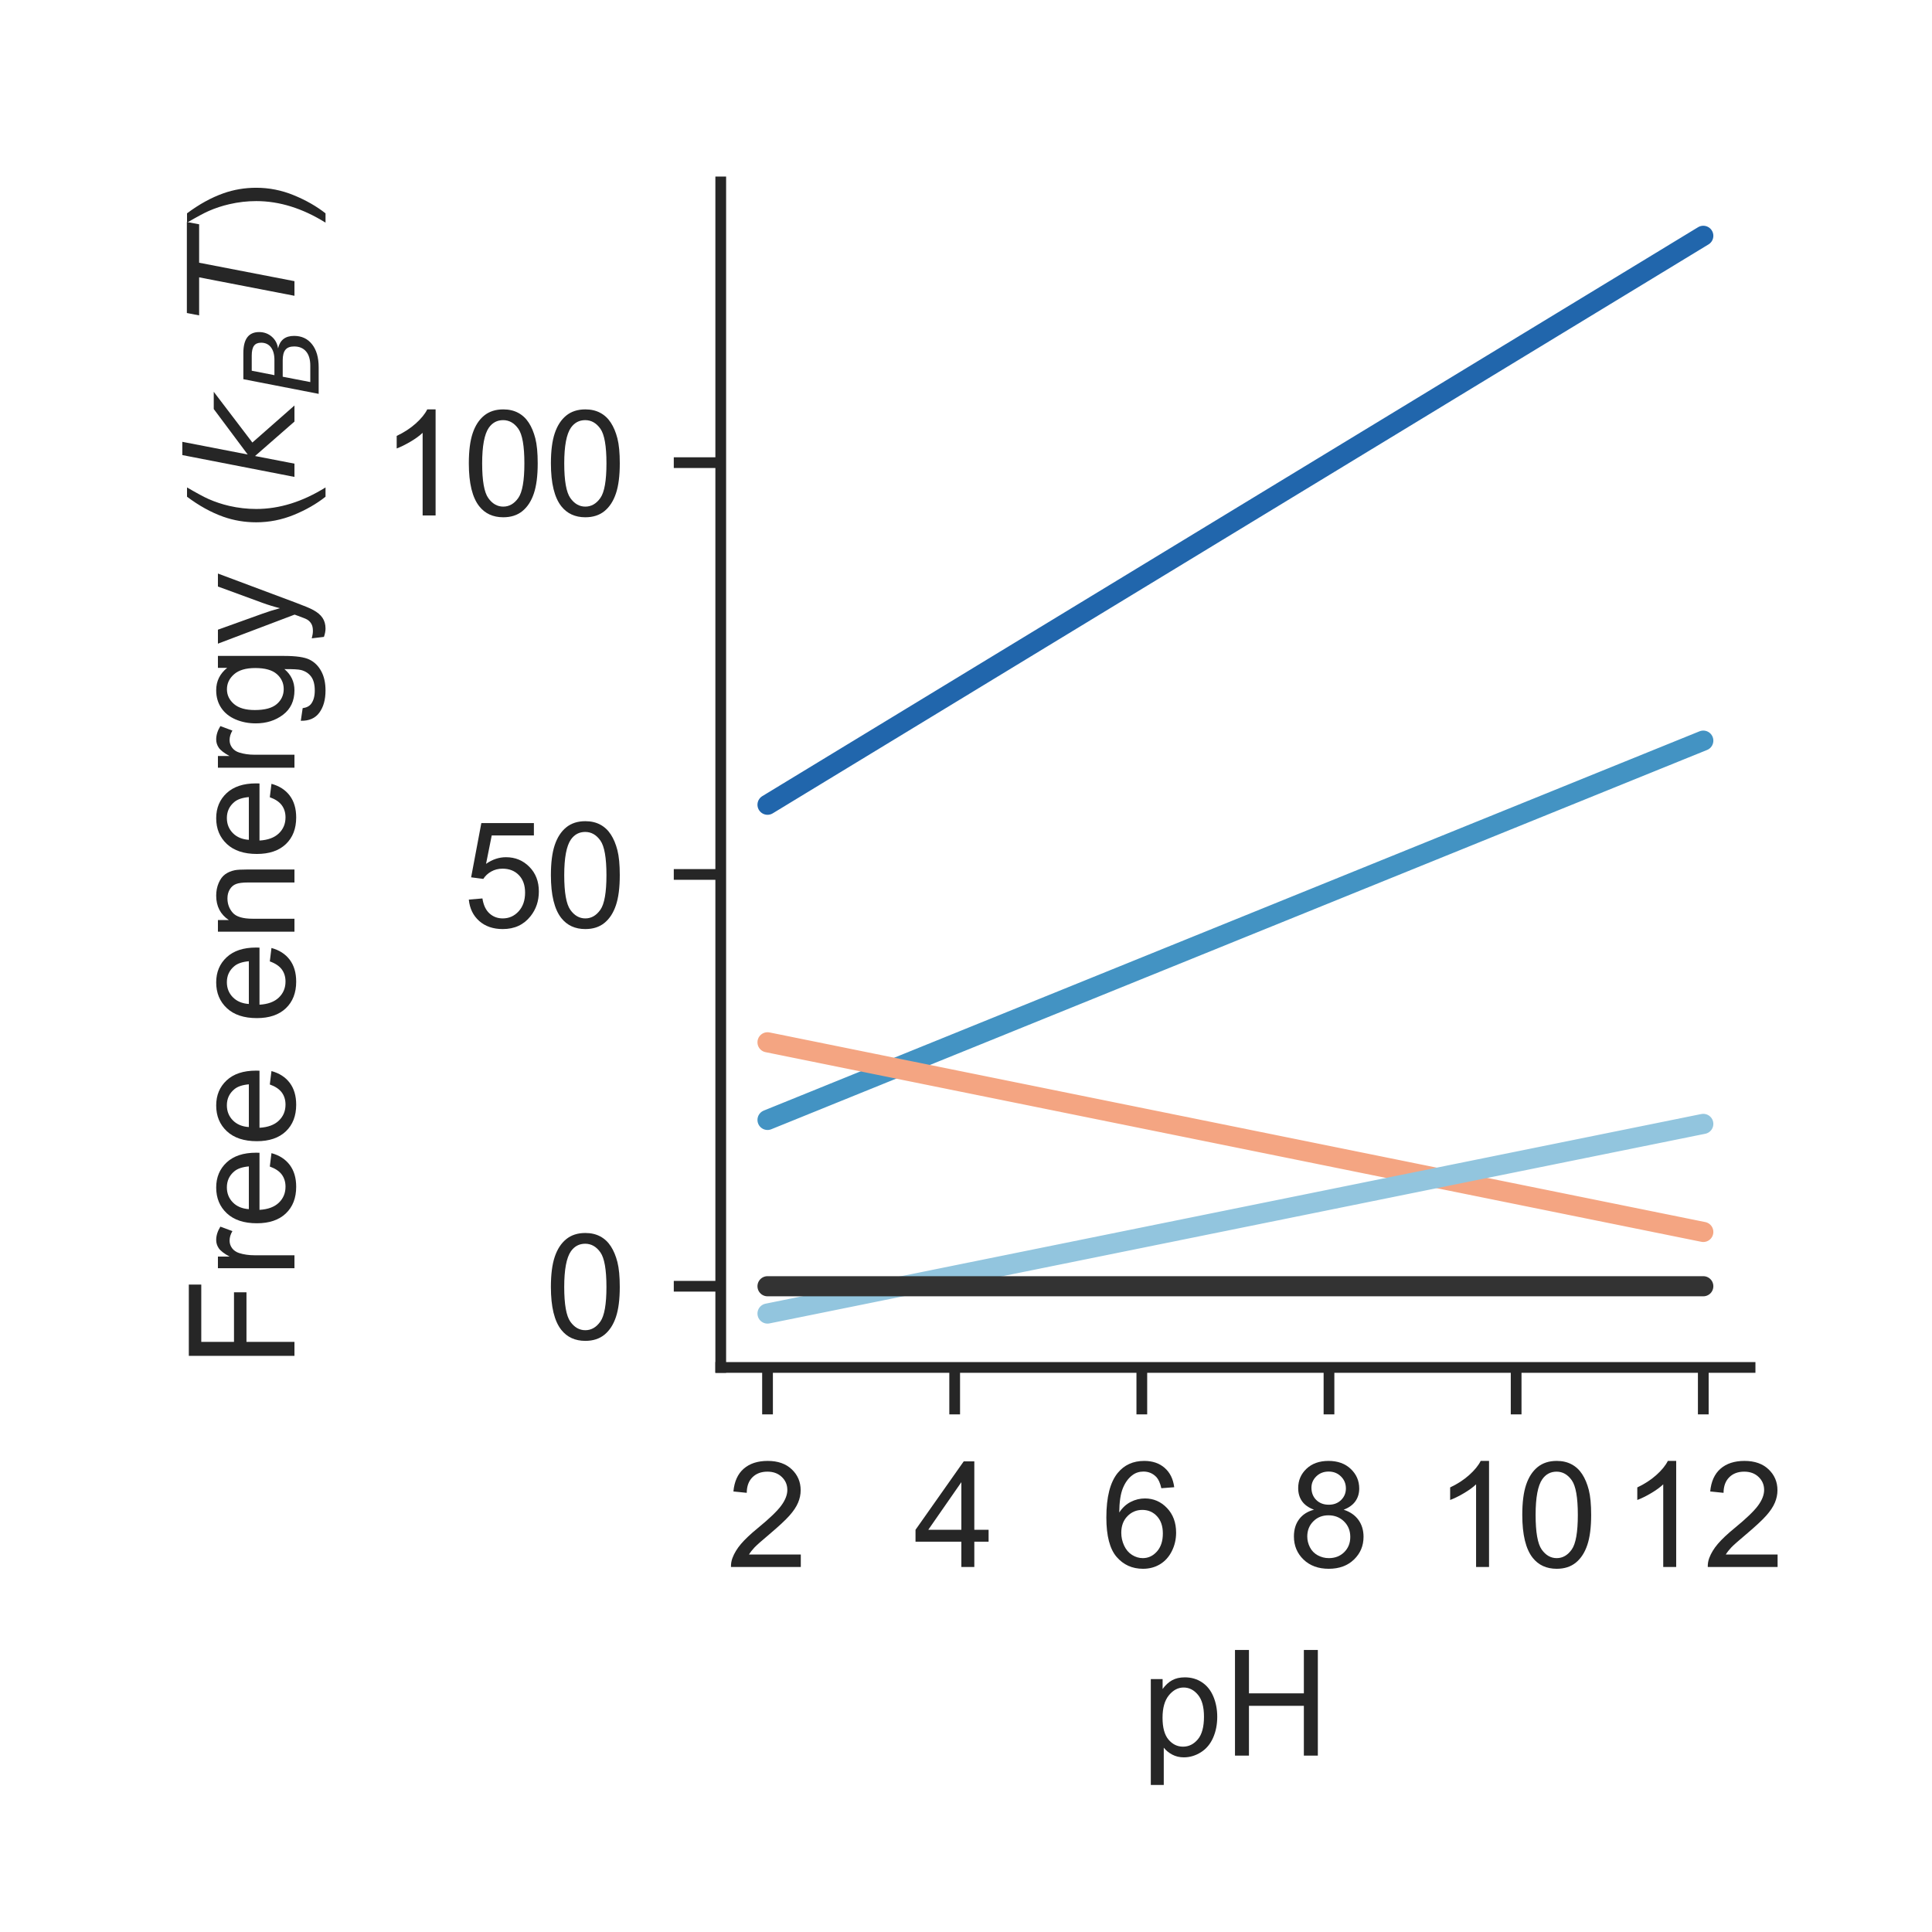 <?xml version="1.0" encoding="utf-8" standalone="no"?>
<!DOCTYPE svg PUBLIC "-//W3C//DTD SVG 1.1//EN"
  "http://www.w3.org/Graphics/SVG/1.1/DTD/svg11.dtd">
<!-- Created with matplotlib (http://matplotlib.org/) -->
<svg height="144pt" version="1.1" viewBox="0 0 144 144" width="144pt" xmlns="http://www.w3.org/2000/svg" xmlns:xlink="http://www.w3.org/1999/xlink">
 <defs>
  <style type="text/css">
*{stroke-linecap:butt;stroke-linejoin:round;}
  </style>
 </defs>
 <g id="figure_1">
  <g id="patch_1">
   <path d="M 0 144 
L 144 144 
L 144 0 
L 0 0 
z
" style="fill:#ffffff;"/>
  </g>
  <g id="axes_1">
   <g id="patch_2">
    <path d="M 53.72 101.92 
L 130.44 101.92 
L 130.44 13.56 
L 53.72 13.56 
z
" style="fill:#ffffff;"/>
   </g>
   <g id="matplotlib.axis_1">
    <g id="xtick_1">
     <g id="line2d_1">
      <defs>
       <path d="M 0 0 
L 0 3.5 
" id="m2e87e150d9" style="stroke:#262626;stroke-width:0.8;"/>
      </defs>
      <g>
       <use style="fill:#262626;stroke:#262626;stroke-width:0.8;" x="57.207" xlink:href="#m2e87e150d9" y="101.92"/>
      </g>
     </g>
     <g id="text_1">
      <!-- 2 -->
      <defs>
       <path d="M 50.344 8.453 
L 50.344 0 
L 3.031 0 
Q 2.938 3.172 4.047 6.109 
Q 5.859 10.938 9.828 15.625 
Q 13.812 20.312 21.344 26.469 
Q 33.016 36.031 37.109 41.625 
Q 41.219 47.219 41.219 52.203 
Q 41.219 57.422 37.469 61 
Q 33.734 64.594 27.734 64.594 
Q 21.391 64.594 17.578 60.781 
Q 13.766 56.984 13.719 50.25 
L 4.688 51.172 
Q 5.609 61.281 11.656 66.578 
Q 17.719 71.875 27.938 71.875 
Q 38.234 71.875 44.234 66.156 
Q 50.25 60.453 50.25 52 
Q 50.25 47.703 48.484 43.547 
Q 46.734 39.406 42.656 34.812 
Q 38.578 30.219 29.109 22.219 
Q 21.188 15.578 18.938 13.203 
Q 16.703 10.844 15.234 8.453 
z
" id="ArialMT-32"/>
      </defs>
      <g style="fill:#262626;" transform="translate(54.149 116.794)scale(0.11 -0.11)">
       <use xlink:href="#ArialMT-32"/>
      </g>
     </g>
    </g>
    <g id="xtick_2">
     <g id="line2d_2">
      <g>
       <use style="fill:#262626;stroke:#262626;stroke-width:0.8;" x="71.156" xlink:href="#m2e87e150d9" y="101.92"/>
      </g>
     </g>
     <g id="text_2">
      <!-- 4 -->
      <defs>
       <path d="M 32.328 0 
L 32.328 17.141 
L 1.266 17.141 
L 1.266 25.203 
L 33.938 71.578 
L 41.109 71.578 
L 41.109 25.203 
L 50.781 25.203 
L 50.781 17.141 
L 41.109 17.141 
L 41.109 0 
z
M 32.328 25.203 
L 32.328 57.469 
L 9.906 25.203 
z
" id="ArialMT-34"/>
      </defs>
      <g style="fill:#262626;" transform="translate(68.098 116.794)scale(0.11 -0.11)">
       <use xlink:href="#ArialMT-34"/>
      </g>
     </g>
    </g>
    <g id="xtick_3">
     <g id="line2d_3">
      <g>
       <use style="fill:#262626;stroke:#262626;stroke-width:0.8;" x="85.105" xlink:href="#m2e87e150d9" y="101.92"/>
      </g>
     </g>
     <g id="text_3">
      <!-- 6 -->
      <defs>
       <path d="M 49.75 54.047 
L 41.016 53.375 
Q 39.844 58.547 37.703 60.891 
Q 34.125 64.656 28.906 64.656 
Q 24.703 64.656 21.531 62.312 
Q 17.391 59.281 14.984 53.469 
Q 12.594 47.656 12.5 36.922 
Q 15.672 41.75 20.266 44.094 
Q 24.859 46.438 29.891 46.438 
Q 38.672 46.438 44.844 39.969 
Q 51.031 33.5 51.031 23.25 
Q 51.031 16.5 48.125 10.719 
Q 45.219 4.938 40.141 1.859 
Q 35.062 -1.219 28.609 -1.219 
Q 17.625 -1.219 10.688 6.859 
Q 3.766 14.938 3.766 33.5 
Q 3.766 54.25 11.422 63.672 
Q 18.109 71.875 29.438 71.875 
Q 37.891 71.875 43.281 67.141 
Q 48.688 62.406 49.75 54.047 
z
M 13.875 23.188 
Q 13.875 18.656 15.797 14.5 
Q 17.719 10.359 21.188 8.172 
Q 24.656 6 28.469 6 
Q 34.031 6 38.031 10.484 
Q 42.047 14.984 42.047 22.703 
Q 42.047 30.125 38.078 34.391 
Q 34.125 38.672 28.125 38.672 
Q 22.172 38.672 18.016 34.391 
Q 13.875 30.125 13.875 23.188 
z
" id="ArialMT-36"/>
      </defs>
      <g style="fill:#262626;" transform="translate(82.047 116.794)scale(0.11 -0.11)">
       <use xlink:href="#ArialMT-36"/>
      </g>
     </g>
    </g>
    <g id="xtick_4">
     <g id="line2d_4">
      <g>
       <use style="fill:#262626;stroke:#262626;stroke-width:0.8;" x="99.055" xlink:href="#m2e87e150d9" y="101.92"/>
      </g>
     </g>
     <g id="text_4">
      <!-- 8 -->
      <defs>
       <path d="M 17.672 38.812 
Q 12.203 40.828 9.562 44.531 
Q 6.938 48.25 6.938 53.422 
Q 6.938 61.234 12.547 66.547 
Q 18.172 71.875 27.484 71.875 
Q 36.859 71.875 42.578 66.422 
Q 48.297 60.984 48.297 53.172 
Q 48.297 48.188 45.672 44.5 
Q 43.062 40.828 37.75 38.812 
Q 44.344 36.672 47.781 31.875 
Q 51.219 27.094 51.219 20.453 
Q 51.219 11.281 44.719 5.031 
Q 38.234 -1.219 27.641 -1.219 
Q 17.047 -1.219 10.547 5.047 
Q 4.047 11.328 4.047 20.703 
Q 4.047 27.688 7.594 32.391 
Q 11.141 37.109 17.672 38.812 
z
M 15.922 53.719 
Q 15.922 48.641 19.188 45.406 
Q 22.469 42.188 27.688 42.188 
Q 32.766 42.188 36.016 45.375 
Q 39.266 48.578 39.266 53.219 
Q 39.266 58.062 35.906 61.359 
Q 32.562 64.656 27.594 64.656 
Q 22.562 64.656 19.234 61.422 
Q 15.922 58.203 15.922 53.719 
z
M 13.094 20.656 
Q 13.094 16.891 14.875 13.375 
Q 16.656 9.859 20.172 7.922 
Q 23.688 6 27.734 6 
Q 34.031 6 38.125 10.047 
Q 42.234 14.109 42.234 20.359 
Q 42.234 26.703 38.016 30.859 
Q 33.797 35.016 27.438 35.016 
Q 21.234 35.016 17.156 30.906 
Q 13.094 26.812 13.094 20.656 
z
" id="ArialMT-38"/>
      </defs>
      <g style="fill:#262626;" transform="translate(95.996 116.794)scale(0.11 -0.11)">
       <use xlink:href="#ArialMT-38"/>
      </g>
     </g>
    </g>
    <g id="xtick_5">
     <g id="line2d_5">
      <g>
       <use style="fill:#262626;stroke:#262626;stroke-width:0.8;" x="113.004" xlink:href="#m2e87e150d9" y="101.92"/>
      </g>
     </g>
     <g id="text_5">
      <!-- 10 -->
      <defs>
       <path d="M 37.25 0 
L 28.469 0 
L 28.469 56 
Q 25.297 52.984 20.141 49.953 
Q 14.984 46.922 10.891 45.406 
L 10.891 53.906 
Q 18.266 57.375 23.781 62.297 
Q 29.297 67.234 31.594 71.875 
L 37.25 71.875 
z
" id="ArialMT-31"/>
       <path d="M 4.156 35.297 
Q 4.156 48 6.766 55.734 
Q 9.375 63.484 14.516 67.672 
Q 19.672 71.875 27.484 71.875 
Q 33.25 71.875 37.594 69.547 
Q 41.938 67.234 44.766 62.859 
Q 47.609 58.5 49.219 52.219 
Q 50.828 45.953 50.828 35.297 
Q 50.828 22.703 48.234 14.969 
Q 45.656 7.234 40.5 3 
Q 35.359 -1.219 27.484 -1.219 
Q 17.141 -1.219 11.234 6.203 
Q 4.156 15.141 4.156 35.297 
z
M 13.188 35.297 
Q 13.188 17.672 17.312 11.828 
Q 21.438 6 27.484 6 
Q 33.547 6 37.672 11.859 
Q 41.797 17.719 41.797 35.297 
Q 41.797 52.984 37.672 58.781 
Q 33.547 64.594 27.391 64.594 
Q 21.344 64.594 17.719 59.469 
Q 13.188 52.938 13.188 35.297 
z
" id="ArialMT-30"/>
      </defs>
      <g style="fill:#262626;" transform="translate(106.887 116.794)scale(0.11 -0.11)">
       <use xlink:href="#ArialMT-31"/>
       <use x="55.615" xlink:href="#ArialMT-30"/>
      </g>
     </g>
    </g>
    <g id="xtick_6">
     <g id="line2d_6">
      <g>
       <use style="fill:#262626;stroke:#262626;stroke-width:0.8;" x="126.953" xlink:href="#m2e87e150d9" y="101.92"/>
      </g>
     </g>
     <g id="text_6">
      <!-- 12 -->
      <g style="fill:#262626;" transform="translate(120.836 116.794)scale(0.11 -0.11)">
       <use xlink:href="#ArialMT-31"/>
       <use x="55.615" xlink:href="#ArialMT-32"/>
      </g>
     </g>
    </g>
    <g id="text_7">
     <!-- pH -->
     <defs>
      <path d="M 6.594 -19.875 
L 6.594 51.859 
L 14.594 51.859 
L 14.594 45.125 
Q 17.438 49.078 21 51.047 
Q 24.562 53.031 29.641 53.031 
Q 36.281 53.031 41.359 49.609 
Q 46.438 46.188 49.016 39.953 
Q 51.609 33.734 51.609 26.312 
Q 51.609 18.359 48.75 11.984 
Q 45.906 5.609 40.453 2.219 
Q 35.016 -1.172 29 -1.172 
Q 24.609 -1.172 21.109 0.688 
Q 17.625 2.547 15.375 5.375 
L 15.375 -19.875 
z
M 14.547 25.641 
Q 14.547 15.625 18.594 10.844 
Q 22.656 6.062 28.422 6.062 
Q 34.281 6.062 38.453 11.016 
Q 42.625 15.969 42.625 26.375 
Q 42.625 36.281 38.547 41.203 
Q 34.469 46.141 28.812 46.141 
Q 23.188 46.141 18.859 40.891 
Q 14.547 35.641 14.547 25.641 
z
" id="ArialMT-70"/>
      <path d="M 8.016 0 
L 8.016 71.578 
L 17.484 71.578 
L 17.484 42.188 
L 54.688 42.188 
L 54.688 71.578 
L 64.156 71.578 
L 64.156 0 
L 54.688 0 
L 54.688 33.734 
L 17.484 33.734 
L 17.484 0 
z
" id="ArialMT-48"/>
     </defs>
     <g style="fill:#262626;" transform="translate(85.049 130.853)scale(0.11 -0.11)">
      <use xlink:href="#ArialMT-70"/>
      <use x="55.615" xlink:href="#ArialMT-48"/>
     </g>
    </g>
   </g>
   <g id="matplotlib.axis_2">
    <g id="ytick_1">
     <g id="line2d_7">
      <defs>
       <path d="M 0 0 
L -3.5 0 
" id="mb50f112030" style="stroke:#262626;stroke-width:0.8;"/>
      </defs>
      <g>
       <use style="fill:#262626;stroke:#262626;stroke-width:0.8;" x="53.72" xlink:href="#mb50f112030" y="95.869"/>
      </g>
     </g>
     <g id="text_8">
      <!-- 0 -->
      <g style="fill:#262626;" transform="translate(40.603 99.806)scale(0.11 -0.11)">
       <use xlink:href="#ArialMT-30"/>
      </g>
     </g>
    </g>
    <g id="ytick_2">
     <g id="line2d_8">
      <g>
       <use style="fill:#262626;stroke:#262626;stroke-width:0.8;" x="53.72" xlink:href="#mb50f112030" y="65.176"/>
      </g>
     </g>
     <g id="text_9">
      <!-- 50 -->
      <defs>
       <path d="M 4.156 18.75 
L 13.375 19.531 
Q 14.406 12.797 18.141 9.391 
Q 21.875 6 27.156 6 
Q 33.5 6 37.891 10.781 
Q 42.281 15.578 42.281 23.484 
Q 42.281 31 38.062 35.344 
Q 33.844 39.703 27 39.703 
Q 22.75 39.703 19.328 37.766 
Q 15.922 35.844 13.969 32.766 
L 5.719 33.844 
L 12.641 70.609 
L 48.25 70.609 
L 48.25 62.203 
L 19.672 62.203 
L 15.828 42.969 
Q 22.266 47.469 29.344 47.469 
Q 38.719 47.469 45.156 40.969 
Q 51.609 34.469 51.609 24.266 
Q 51.609 14.547 45.953 7.469 
Q 39.062 -1.219 27.156 -1.219 
Q 17.391 -1.219 11.203 4.25 
Q 5.031 9.719 4.156 18.75 
z
" id="ArialMT-35"/>
      </defs>
      <g style="fill:#262626;" transform="translate(34.486 69.113)scale(0.11 -0.11)">
       <use xlink:href="#ArialMT-35"/>
       <use x="55.615" xlink:href="#ArialMT-30"/>
      </g>
     </g>
    </g>
    <g id="ytick_3">
     <g id="line2d_9">
      <g>
       <use style="fill:#262626;stroke:#262626;stroke-width:0.8;" x="53.72" xlink:href="#mb50f112030" y="34.483"/>
      </g>
     </g>
     <g id="text_10">
      <!-- 100 -->
      <g style="fill:#262626;" transform="translate(28.369 38.42)scale(0.11 -0.11)">
       <use xlink:href="#ArialMT-31"/>
       <use x="55.615" xlink:href="#ArialMT-30"/>
       <use x="111.23" xlink:href="#ArialMT-30"/>
      </g>
     </g>
    </g>
    <g id="text_11">
     <!-- Free energy ($k_B T$) -->
     <defs>
      <path d="M 8.203 0 
L 8.203 71.578 
L 56.5 71.578 
L 56.5 63.141 
L 17.672 63.141 
L 17.672 40.969 
L 51.266 40.969 
L 51.266 32.516 
L 17.672 32.516 
L 17.672 0 
z
" id="ArialMT-46"/>
      <path d="M 6.5 0 
L 6.5 51.859 
L 14.406 51.859 
L 14.406 44 
Q 17.438 49.516 20 51.266 
Q 22.562 53.031 25.641 53.031 
Q 30.078 53.031 34.672 50.203 
L 31.641 42.047 
Q 28.422 43.953 25.203 43.953 
Q 22.312 43.953 20.016 42.219 
Q 17.719 40.484 16.75 37.406 
Q 15.281 32.719 15.281 27.156 
L 15.281 0 
z
" id="ArialMT-72"/>
      <path d="M 42.094 16.703 
L 51.172 15.578 
Q 49.031 7.625 43.219 3.219 
Q 37.406 -1.172 28.375 -1.172 
Q 17 -1.172 10.328 5.828 
Q 3.656 12.844 3.656 25.484 
Q 3.656 38.578 10.391 45.797 
Q 17.141 53.031 27.875 53.031 
Q 38.281 53.031 44.875 45.953 
Q 51.469 38.875 51.469 26.031 
Q 51.469 25.25 51.422 23.688 
L 12.75 23.688 
Q 13.234 15.141 17.578 10.594 
Q 21.922 6.062 28.422 6.062 
Q 33.25 6.062 36.672 8.594 
Q 40.094 11.141 42.094 16.703 
z
M 13.234 30.906 
L 42.188 30.906 
Q 41.609 37.453 38.875 40.719 
Q 34.672 45.797 27.984 45.797 
Q 21.922 45.797 17.797 41.75 
Q 13.672 37.703 13.234 30.906 
z
" id="ArialMT-65"/>
      <path id="ArialMT-20"/>
      <path d="M 6.594 0 
L 6.594 51.859 
L 14.5 51.859 
L 14.5 44.484 
Q 20.219 53.031 31 53.031 
Q 35.688 53.031 39.625 51.344 
Q 43.562 49.656 45.516 46.922 
Q 47.469 44.188 48.25 40.438 
Q 48.734 37.984 48.734 31.891 
L 48.734 0 
L 39.938 0 
L 39.938 31.547 
Q 39.938 36.922 38.906 39.578 
Q 37.891 42.234 35.281 43.812 
Q 32.672 45.406 29.156 45.406 
Q 23.531 45.406 19.453 41.844 
Q 15.375 38.281 15.375 28.328 
L 15.375 0 
z
" id="ArialMT-6e"/>
      <path d="M 4.984 -4.297 
L 13.531 -5.562 
Q 14.062 -9.516 16.5 -11.328 
Q 19.781 -13.766 25.438 -13.766 
Q 31.547 -13.766 34.859 -11.328 
Q 38.188 -8.891 39.359 -4.5 
Q 40.047 -1.812 39.984 6.781 
Q 34.234 0 25.641 0 
Q 14.938 0 9.078 7.719 
Q 3.219 15.438 3.219 26.219 
Q 3.219 33.641 5.906 39.906 
Q 8.594 46.188 13.688 49.609 
Q 18.797 53.031 25.688 53.031 
Q 34.859 53.031 40.828 45.609 
L 40.828 51.859 
L 48.922 51.859 
L 48.922 7.031 
Q 48.922 -5.078 46.453 -10.125 
Q 44 -15.188 38.641 -18.109 
Q 33.297 -21.047 25.484 -21.047 
Q 16.219 -21.047 10.5 -16.875 
Q 4.781 -12.703 4.984 -4.297 
z
M 12.25 26.859 
Q 12.25 16.656 16.297 11.969 
Q 20.359 7.281 26.469 7.281 
Q 32.516 7.281 36.609 11.938 
Q 40.719 16.609 40.719 26.562 
Q 40.719 36.078 36.5 40.906 
Q 32.281 45.75 26.312 45.75 
Q 20.453 45.75 16.344 40.984 
Q 12.25 36.234 12.25 26.859 
z
" id="ArialMT-67"/>
      <path d="M 6.203 -19.969 
L 5.219 -11.719 
Q 8.109 -12.5 10.25 -12.5 
Q 13.188 -12.5 14.938 -11.516 
Q 16.703 -10.547 17.828 -8.797 
Q 18.656 -7.469 20.516 -2.25 
Q 20.75 -1.516 21.297 -0.094 
L 1.609 51.859 
L 11.078 51.859 
L 21.875 21.828 
Q 23.969 16.109 25.641 9.812 
Q 27.156 15.875 29.25 21.625 
L 40.328 51.859 
L 49.125 51.859 
L 29.391 -0.875 
Q 26.219 -9.422 24.469 -12.641 
Q 22.125 -17 19.094 -19.016 
Q 16.062 -21.047 11.859 -21.047 
Q 9.328 -21.047 6.203 -19.969 
z
" id="ArialMT-79"/>
      <path d="M 23.391 -21.047 
Q 16.109 -11.859 11.078 0.438 
Q 6.062 12.75 6.062 25.922 
Q 6.062 37.547 9.812 48.188 
Q 14.203 60.547 23.391 72.797 
L 29.688 72.797 
Q 23.781 62.641 21.875 58.297 
Q 18.891 51.562 17.188 44.234 
Q 15.094 35.109 15.094 25.875 
Q 15.094 2.391 29.688 -21.047 
z
" id="ArialMT-28"/>
      <path d="M 18.312 75.984 
L 27.297 75.984 
L 18.703 31.688 
L 49.516 54.688 
L 61.188 54.688 
L 26.812 28.516 
L 51.906 0 
L 41.016 0 
L 17.672 26.703 
L 12.5 0 
L 3.516 0 
z
" id="DejaVuSans-Oblique-6b"/>
      <path d="M 16.891 72.906 
L 42.094 72.906 
Q 52.344 72.906 57.422 69.094 
Q 62.5 65.281 62.5 57.625 
Q 62.5 50.594 58.125 45.484 
Q 53.766 40.375 46.688 39.312 
Q 52.734 37.938 55.766 34.078 
Q 58.797 30.219 58.797 23.781 
Q 58.797 12.797 50.656 6.391 
Q 42.531 0 28.422 0 
L 2.688 0 
z
M 19.281 34.812 
L 14.109 8.109 
L 29.984 8.109 
Q 38.922 8.109 43.75 12.203 
Q 48.578 16.312 48.578 23.781 
Q 48.578 29.547 45.375 32.172 
Q 42.188 34.812 35.109 34.812 
z
M 25.094 64.797 
L 20.797 42.828 
L 35.5 42.828 
Q 43.359 42.828 47.781 46.234 
Q 52.203 49.656 52.203 55.719 
Q 52.203 60.453 49.219 62.625 
Q 46.234 64.797 39.703 64.797 
z
" id="DejaVuSans-Oblique-42"/>
      <path d="M 5.906 72.906 
L 67.578 72.906 
L 66.016 64.594 
L 39.984 64.594 
L 27.484 0 
L 17.578 0 
L 30.078 64.594 
L 4.297 64.594 
z
" id="DejaVuSans-Oblique-54"/>
      <path d="M 12.359 -21.047 
L 6.062 -21.047 
Q 20.656 2.391 20.656 25.875 
Q 20.656 35.062 18.562 44.094 
Q 16.891 51.422 13.922 58.156 
Q 12.016 62.547 6.062 72.797 
L 12.359 72.797 
Q 21.531 60.547 25.922 48.188 
Q 29.688 37.547 29.688 25.922 
Q 29.688 12.75 24.625 0.438 
Q 19.578 -11.859 12.359 -21.047 
z
" id="ArialMT-29"/>
     </defs>
     <g style="fill:#262626;" transform="translate(21.949 101.96)rotate(-90)scale(0.11 -0.11)">
      <use transform="translate(0 0.016)" xlink:href="#ArialMT-46"/>
      <use transform="translate(61.084 0.016)" xlink:href="#ArialMT-72"/>
      <use transform="translate(94.385 0.016)" xlink:href="#ArialMT-65"/>
      <use transform="translate(150 0.016)" xlink:href="#ArialMT-65"/>
      <use transform="translate(205.615 0.016)" xlink:href="#ArialMT-20"/>
      <use transform="translate(233.398 0.016)" xlink:href="#ArialMT-65"/>
      <use transform="translate(289.014 0.016)" xlink:href="#ArialMT-6e"/>
      <use transform="translate(344.629 0.016)" xlink:href="#ArialMT-65"/>
      <use transform="translate(400.244 0.016)" xlink:href="#ArialMT-72"/>
      <use transform="translate(433.545 0.016)" xlink:href="#ArialMT-67"/>
      <use transform="translate(489.16 0.016)" xlink:href="#ArialMT-79"/>
      <use transform="translate(539.16 0.016)" xlink:href="#ArialMT-20"/>
      <use transform="translate(566.943 0.016)" xlink:href="#ArialMT-28"/>
      <use transform="translate(600.244 0.016)" xlink:href="#DejaVuSans-Oblique-6b"/>
      <use transform="translate(658.154 -16.391)scale(0.7)" xlink:href="#DejaVuSans-Oblique-42"/>
      <use transform="translate(708.911 0.016)" xlink:href="#DejaVuSans-Oblique-54"/>
      <use transform="translate(769.995 0.016)" xlink:href="#ArialMT-29"/>
     </g>
    </g>
   </g>
   <g id="patch_3">
    <path d="M 53.72 101.92 
L 53.72 13.56 
" style="fill:none;stroke:#262626;stroke-linecap:square;stroke-linejoin:miter;stroke-width:0.8;"/>
   </g>
   <g id="patch_4">
    <path d="M 53.72 101.92 
L 130.44 101.92 
" style="fill:none;stroke:#262626;stroke-linecap:square;stroke-linejoin:miter;stroke-width:0.8;"/>
   </g>
   <g id="line2d_10">
    <path clip-path="url(#pda069642a2)" d="M 57.207 59.98 
L 57.905 59.556 
L 58.602 59.132 
L 59.3 58.708 
L 59.997 58.284 
L 60.695 57.86 
L 61.392 57.436 
L 62.089 57.012 
L 62.787 56.588 
L 63.484 56.164 
L 64.182 55.74 
L 64.879 55.316 
L 65.577 54.892 
L 66.274 54.468 
L 66.972 54.044 
L 67.669 53.62 
L 68.367 53.196 
L 69.064 52.772 
L 69.761 52.348 
L 70.459 51.924 
L 71.156 51.5 
L 71.854 51.076 
L 72.551 50.651 
L 73.249 50.227 
L 73.946 49.803 
L 74.644 49.379 
L 75.341 48.955 
L 76.039 48.531 
L 76.736 48.107 
L 77.433 47.683 
L 78.131 47.259 
L 78.828 46.835 
L 79.526 46.411 
L 80.223 45.987 
L 80.921 45.563 
L 81.618 45.139 
L 82.316 44.715 
L 83.013 44.291 
L 83.711 43.867 
L 84.408 43.443 
L 85.105 43.019 
L 85.803 42.595 
L 86.5 42.171 
L 87.198 41.747 
L 87.895 41.323 
L 88.593 40.899 
L 89.29 40.475 
L 89.988 40.05 
L 90.685 39.626 
L 91.383 39.202 
L 92.08 38.778 
L 92.777 38.354 
L 93.475 37.93 
L 94.172 37.506 
L 94.87 37.082 
L 95.567 36.658 
L 96.265 36.234 
L 96.962 35.81 
L 97.66 35.386 
L 98.357 34.962 
L 99.055 34.538 
L 99.752 34.114 
L 100.449 33.69 
L 101.147 33.266 
L 101.844 32.842 
L 102.542 32.418 
L 103.239 31.994 
L 103.937 31.57 
L 104.634 31.146 
L 105.332 30.722 
L 106.029 30.298 
L 106.727 29.874 
L 107.424 29.449 
L 108.121 29.025 
L 108.819 28.601 
L 109.516 28.177 
L 110.214 27.753 
L 110.911 27.329 
L 111.609 26.905 
L 112.306 26.481 
L 113.004 26.057 
L 113.701 25.633 
L 114.399 25.209 
L 115.096 24.785 
L 115.793 24.361 
L 116.491 23.937 
L 117.188 23.513 
L 117.886 23.089 
L 118.583 22.665 
L 119.281 22.241 
L 119.978 21.817 
L 120.676 21.393 
L 121.373 20.969 
L 122.071 20.545 
L 122.768 20.121 
L 123.465 19.697 
L 124.163 19.273 
L 124.86 18.848 
L 125.558 18.424 
L 126.255 18 
L 126.953 17.576 
" style="fill:none;stroke:#2166ac;stroke-linecap:round;stroke-width:1.5;"/>
   </g>
   <g id="line2d_11">
    <path clip-path="url(#pda069642a2)" d="M 57.207 83.472 
L 57.905 83.189 
L 58.602 82.907 
L 59.3 82.624 
L 59.997 82.341 
L 60.695 82.059 
L 61.392 81.776 
L 62.089 81.493 
L 62.787 81.211 
L 63.484 80.928 
L 64.182 80.645 
L 64.879 80.363 
L 65.577 80.08 
L 66.274 79.797 
L 66.972 79.514 
L 67.669 79.232 
L 68.367 78.949 
L 69.064 78.666 
L 69.761 78.384 
L 70.459 78.101 
L 71.156 77.818 
L 71.854 77.536 
L 72.551 77.253 
L 73.249 76.97 
L 73.946 76.688 
L 74.644 76.405 
L 75.341 76.122 
L 76.039 75.839 
L 76.736 75.557 
L 77.433 75.274 
L 78.131 74.991 
L 78.828 74.709 
L 79.526 74.426 
L 80.223 74.143 
L 80.921 73.861 
L 81.618 73.578 
L 82.316 73.295 
L 83.013 73.012 
L 83.711 72.73 
L 84.408 72.447 
L 85.105 72.164 
L 85.803 71.882 
L 86.5 71.599 
L 87.198 71.316 
L 87.895 71.034 
L 88.593 70.751 
L 89.29 70.468 
L 89.988 70.186 
L 90.685 69.903 
L 91.383 69.62 
L 92.08 69.337 
L 92.777 69.055 
L 93.475 68.772 
L 94.172 68.489 
L 94.87 68.207 
L 95.567 67.924 
L 96.265 67.641 
L 96.962 67.359 
L 97.66 67.076 
L 98.357 66.793 
L 99.055 66.511 
L 99.752 66.228 
L 100.449 65.945 
L 101.147 65.662 
L 101.844 65.38 
L 102.542 65.097 
L 103.239 64.814 
L 103.937 64.532 
L 104.634 64.249 
L 105.332 63.966 
L 106.029 63.684 
L 106.727 63.401 
L 107.424 63.118 
L 108.121 62.836 
L 108.819 62.553 
L 109.516 62.27 
L 110.214 61.987 
L 110.911 61.705 
L 111.609 61.422 
L 112.306 61.139 
L 113.004 60.857 
L 113.701 60.574 
L 114.399 60.291 
L 115.096 60.009 
L 115.793 59.726 
L 116.491 59.443 
L 117.188 59.161 
L 117.886 58.878 
L 118.583 58.595 
L 119.281 58.312 
L 119.978 58.03 
L 120.676 57.747 
L 121.373 57.464 
L 122.071 57.182 
L 122.768 56.899 
L 123.465 56.616 
L 124.163 56.334 
L 124.86 56.051 
L 125.558 55.768 
L 126.255 55.486 
L 126.953 55.203 
" style="fill:none;stroke:#4393c3;stroke-linecap:round;stroke-width:1.5;"/>
   </g>
   <g id="line2d_12">
    <path clip-path="url(#pda069642a2)" d="M 57.207 77.687 
L 57.905 77.828 
L 58.602 77.969 
L 59.3 78.111 
L 59.997 78.252 
L 60.695 78.393 
L 61.392 78.535 
L 62.089 78.676 
L 62.787 78.817 
L 63.484 78.959 
L 64.182 79.1 
L 64.879 79.242 
L 65.577 79.383 
L 66.274 79.524 
L 66.972 79.666 
L 67.669 79.807 
L 68.367 79.948 
L 69.064 80.09 
L 69.761 80.231 
L 70.459 80.372 
L 71.156 80.514 
L 71.854 80.655 
L 72.551 80.796 
L 73.249 80.938 
L 73.946 81.079 
L 74.644 81.22 
L 75.341 81.362 
L 76.039 81.503 
L 76.736 81.644 
L 77.433 81.786 
L 78.131 81.927 
L 78.828 82.068 
L 79.526 82.21 
L 80.223 82.351 
L 80.921 82.493 
L 81.618 82.634 
L 82.316 82.775 
L 83.013 82.917 
L 83.711 83.058 
L 84.408 83.199 
L 85.105 83.341 
L 85.803 83.482 
L 86.5 83.623 
L 87.198 83.765 
L 87.895 83.906 
L 88.593 84.047 
L 89.29 84.189 
L 89.988 84.33 
L 90.685 84.471 
L 91.383 84.613 
L 92.08 84.754 
L 92.777 84.895 
L 93.475 85.037 
L 94.172 85.178 
L 94.87 85.319 
L 95.567 85.461 
L 96.265 85.602 
L 96.962 85.743 
L 97.66 85.885 
L 98.357 86.026 
L 99.055 86.168 
L 99.752 86.309 
L 100.449 86.45 
L 101.147 86.592 
L 101.844 86.733 
L 102.542 86.874 
L 103.239 87.016 
L 103.937 87.157 
L 104.634 87.298 
L 105.332 87.44 
L 106.029 87.581 
L 106.727 87.722 
L 107.424 87.864 
L 108.121 88.005 
L 108.819 88.146 
L 109.516 88.288 
L 110.214 88.429 
L 110.911 88.57 
L 111.609 88.712 
L 112.306 88.853 
L 113.004 88.994 
L 113.701 89.136 
L 114.399 89.277 
L 115.096 89.418 
L 115.793 89.56 
L 116.491 89.701 
L 117.188 89.843 
L 117.886 89.984 
L 118.583 90.125 
L 119.281 90.267 
L 119.978 90.408 
L 120.676 90.549 
L 121.373 90.691 
L 122.071 90.832 
L 122.768 90.973 
L 123.465 91.115 
L 124.163 91.256 
L 124.86 91.397 
L 125.558 91.539 
L 126.255 91.68 
L 126.953 91.821 
" style="fill:none;stroke:#f4a582;stroke-linecap:round;stroke-width:1.5;"/>
   </g>
   <g id="line2d_13">
    <path clip-path="url(#pda069642a2)" d="M 57.207 97.904 
L 57.905 97.762 
L 58.602 97.621 
L 59.3 97.48 
L 59.997 97.338 
L 60.695 97.197 
L 61.392 97.056 
L 62.089 96.914 
L 62.787 96.773 
L 63.484 96.632 
L 64.182 96.49 
L 64.879 96.349 
L 65.577 96.207 
L 66.274 96.066 
L 66.972 95.925 
L 67.669 95.783 
L 68.367 95.642 
L 69.064 95.501 
L 69.761 95.359 
L 70.459 95.218 
L 71.156 95.077 
L 71.854 94.935 
L 72.551 94.794 
L 73.249 94.653 
L 73.946 94.511 
L 74.644 94.37 
L 75.341 94.229 
L 76.039 94.087 
L 76.736 93.946 
L 77.433 93.805 
L 78.131 93.663 
L 78.828 93.522 
L 79.526 93.381 
L 80.223 93.239 
L 80.921 93.098 
L 81.618 92.957 
L 82.316 92.815 
L 83.013 92.674 
L 83.711 92.532 
L 84.408 92.391 
L 85.105 92.25 
L 85.803 92.108 
L 86.5 91.967 
L 87.198 91.826 
L 87.895 91.684 
L 88.593 91.543 
L 89.29 91.402 
L 89.988 91.26 
L 90.685 91.119 
L 91.383 90.978 
L 92.08 90.836 
L 92.777 90.695 
L 93.475 90.554 
L 94.172 90.412 
L 94.87 90.271 
L 95.567 90.13 
L 96.265 89.988 
L 96.962 89.847 
L 97.66 89.706 
L 98.357 89.564 
L 99.055 89.423 
L 99.752 89.281 
L 100.449 89.14 
L 101.147 88.999 
L 101.844 88.857 
L 102.542 88.716 
L 103.239 88.575 
L 103.937 88.433 
L 104.634 88.292 
L 105.332 88.151 
L 106.029 88.009 
L 106.727 87.868 
L 107.424 87.727 
L 108.121 87.585 
L 108.819 87.444 
L 109.516 87.303 
L 110.214 87.161 
L 110.911 87.02 
L 111.609 86.879 
L 112.306 86.737 
L 113.004 86.596 
L 113.701 86.455 
L 114.399 86.313 
L 115.096 86.172 
L 115.793 86.031 
L 116.491 85.889 
L 117.188 85.748 
L 117.886 85.606 
L 118.583 85.465 
L 119.281 85.324 
L 119.978 85.182 
L 120.676 85.041 
L 121.373 84.9 
L 122.071 84.758 
L 122.768 84.617 
L 123.465 84.476 
L 124.163 84.334 
L 124.86 84.193 
L 125.558 84.052 
L 126.255 83.91 
L 126.953 83.769 
" style="fill:none;stroke:#92c5de;stroke-linecap:round;stroke-width:1.5;"/>
   </g>
   <g id="line2d_14">
    <path clip-path="url(#pda069642a2)" d="M 57.207 95.869 
L 57.905 95.869 
L 58.602 95.869 
L 59.3 95.869 
L 59.997 95.869 
L 60.695 95.869 
L 61.392 95.869 
L 62.089 95.869 
L 62.787 95.869 
L 63.484 95.869 
L 64.182 95.869 
L 64.879 95.869 
L 65.577 95.869 
L 66.274 95.869 
L 66.972 95.869 
L 67.669 95.869 
L 68.367 95.869 
L 69.064 95.869 
L 69.761 95.869 
L 70.459 95.869 
L 71.156 95.869 
L 71.854 95.869 
L 72.551 95.869 
L 73.249 95.869 
L 73.946 95.869 
L 74.644 95.869 
L 75.341 95.869 
L 76.039 95.869 
L 76.736 95.869 
L 77.433 95.869 
L 78.131 95.869 
L 78.828 95.869 
L 79.526 95.869 
L 80.223 95.869 
L 80.921 95.869 
L 81.618 95.869 
L 82.316 95.869 
L 83.013 95.869 
L 83.711 95.869 
L 84.408 95.869 
L 85.105 95.869 
L 85.803 95.869 
L 86.5 95.869 
L 87.198 95.869 
L 87.895 95.869 
L 88.593 95.869 
L 89.29 95.869 
L 89.988 95.869 
L 90.685 95.869 
L 91.383 95.869 
L 92.08 95.869 
L 92.777 95.869 
L 93.475 95.869 
L 94.172 95.869 
L 94.87 95.869 
L 95.567 95.869 
L 96.265 95.869 
L 96.962 95.869 
L 97.66 95.869 
L 98.357 95.869 
L 99.055 95.869 
L 99.752 95.869 
L 100.449 95.869 
L 101.147 95.869 
L 101.844 95.869 
L 102.542 95.869 
L 103.239 95.869 
L 103.937 95.869 
L 104.634 95.869 
L 105.332 95.869 
L 106.029 95.869 
L 106.727 95.869 
L 107.424 95.869 
L 108.121 95.869 
L 108.819 95.869 
L 109.516 95.869 
L 110.214 95.869 
L 110.911 95.869 
L 111.609 95.869 
L 112.306 95.869 
L 113.004 95.869 
L 113.701 95.869 
L 114.399 95.869 
L 115.096 95.869 
L 115.793 95.869 
L 116.491 95.869 
L 117.188 95.869 
L 117.886 95.869 
L 118.583 95.869 
L 119.281 95.869 
L 119.978 95.869 
L 120.676 95.869 
L 121.373 95.869 
L 122.071 95.869 
L 122.768 95.869 
L 123.465 95.869 
L 124.163 95.869 
L 124.86 95.869 
L 125.558 95.869 
L 126.255 95.869 
L 126.953 95.869 
" style="fill:none;stroke:#333333;stroke-linecap:round;stroke-width:1.5;"/>
   </g>
  </g>
 </g>
 <defs>
  <clipPath id="pda069642a2">
   <rect height="88.36" width="76.72" x="53.72" y="13.56"/>
  </clipPath>
 </defs>
</svg>
